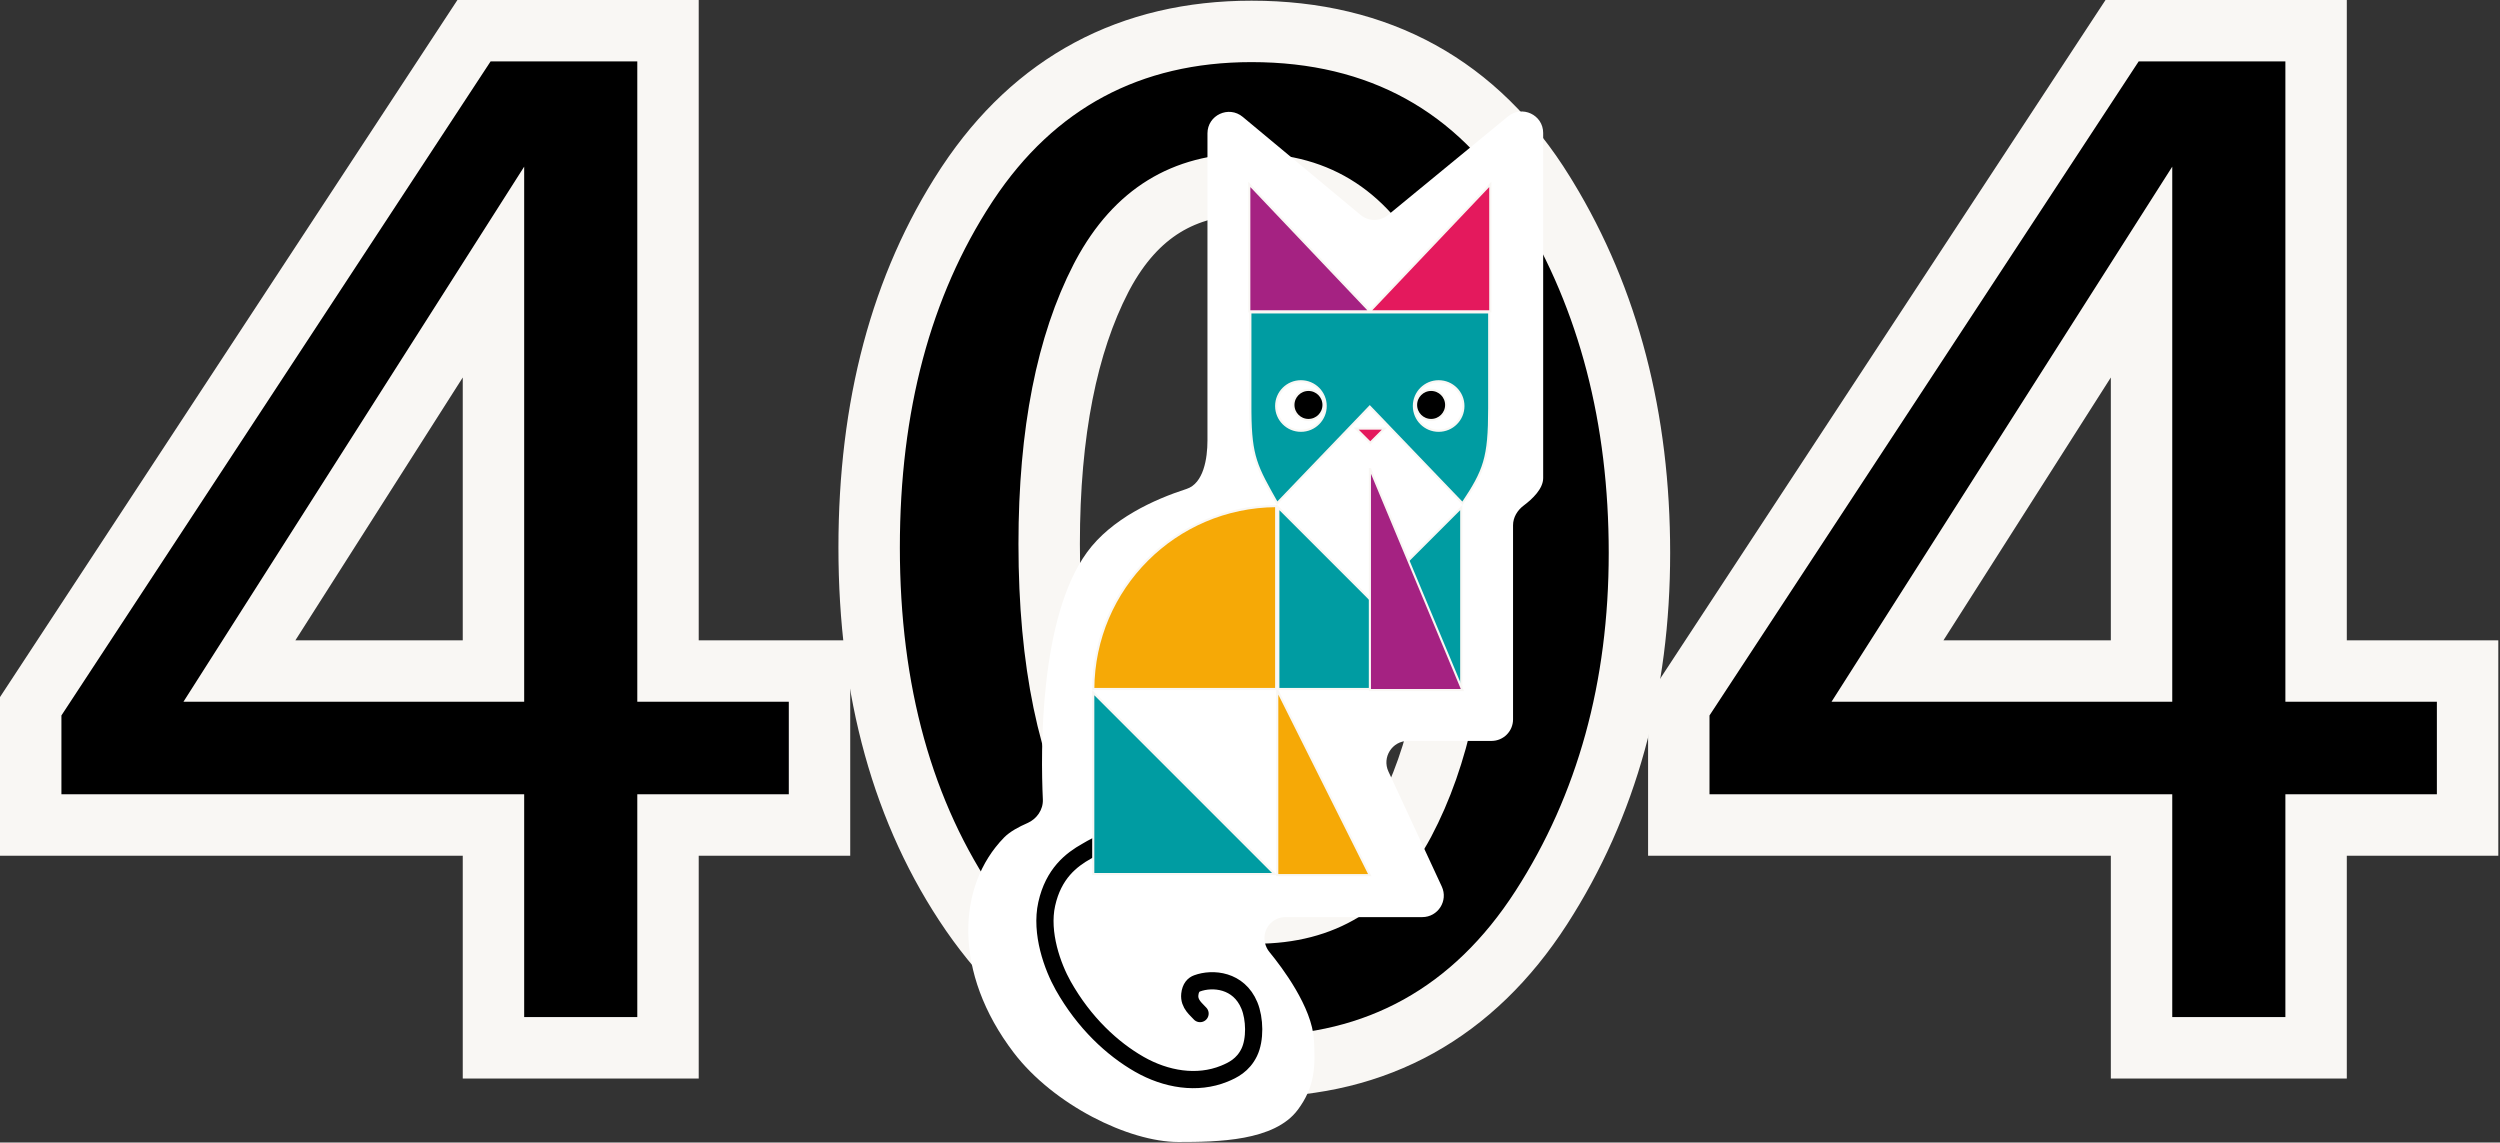 <svg width="1221" height="558" viewBox="0 0 1221 558" fill="none" xmlns="http://www.w3.org/2000/svg">
<rect x="0" y="0" width="1221" height="558" fill="#333333" stroke="none"/>
<path d="M1131.18 15V327.728H1205.17V402.93H1131.18V511.748H1045.93V402.93H819.922V344.942L822.381 341.195L1031.98 21.77L1036.43 15H1131.18ZM921.856 327.728H1045.93V132.879L921.856 327.728Z" fill="black" stroke="#F9F7F4" stroke-width="30"/>
<path d="M326.254 15V327.728H400.251V402.93H326.254V511.748H241.008V402.93H15V344.942L17.459 341.195L227.061 21.77L231.503 15H326.254ZM116.934 327.728H241.008V132.879L116.934 327.728Z" fill="black" stroke="#F9F7F4" stroke-width="30"/>
<path d="M611.258 15.335C673.473 15.335 721.655 41.804 753.912 94.07L755.37 96.441C785.757 146.381 800.703 204.436 800.703 270.07C800.703 335.533 784.882 393.454 752.775 443.267C719.752 494.501 672.671 520.788 612.933 520.788C555.038 520.788 508.47 495.357 474.364 446.013L474.354 445.998L474.344 445.984C440.806 397.223 424.493 337.392 424.493 267.392C424.493 198.595 439.982 139.451 471.804 90.768L472.573 89.6C505.222 40.372 551.976 15.335 611.258 15.335ZM610.589 89.867C593.878 89.867 580.024 93.675 568.48 100.782C556.92 107.9 546.824 118.853 538.469 134.445L537.678 135.96C521.196 167.947 512.417 210.881 512.417 265.718C512.417 323.629 522.027 368.25 539.987 400.721L540.798 402.156C557.942 432.052 581.679 445.922 613.267 445.922C630.254 445.922 644.262 442.118 655.853 435.055C667.461 427.981 677.512 417.108 685.741 401.643C702.796 369.364 711.774 327.992 711.774 276.768C711.774 221.372 702.812 176.266 685.688 140.785L684.866 139.103C676.298 121.765 665.858 109.641 653.92 101.804C642.053 94.013 627.81 89.867 610.589 89.867Z" fill="black" stroke="#F9F7F4" stroke-width="30"/>
<path d="M589.726 215.115V65.142C589.726 56.234 600.113 51.392 606.959 57.091L664.5 104.979C668.376 108.205 673.998 108.223 677.895 105.021L736.503 56.866C743.361 51.231 753.685 56.065 753.685 64.942V233.508C753.685 238.741 748.395 243.744 744.158 246.912C741.088 249.208 738.971 252.706 738.971 256.54V324.684V351.354C738.971 357.159 734.265 361.864 728.461 361.864H687.641C679.962 361.864 674.875 369.831 678.106 376.797L704.168 432.984C707.399 439.95 702.312 447.916 694.633 447.916H627.809C622.145 447.916 617.553 452.508 617.553 458.172C617.553 460.704 618.482 463.133 620.089 465.09C626.101 472.408 640.785 491.817 641.727 507.825C642.531 521.489 642.02 530.986 633.869 541.983C622.467 557.365 594.66 557.748 575.512 557.748C551.314 557.748 514.553 539.616 495.109 514.131C465.358 475.135 467.257 432.677 490.405 409.029C493.243 406.129 497.776 403.73 501.751 402.011C506.355 400.02 509.559 395.445 509.329 390.434C508.257 367.013 507.598 301.766 530.869 269.768C542.785 253.383 563.653 243.922 579.493 238.801C587.848 236.1 589.726 223.897 589.726 215.115Z" fill="white"/>
<path d="M624.335 336.508H713.672V247.915L669.379 292.211L669.008 292.583L668.635 292.211L624.335 247.915V336.508Z" fill="#009CA2" stroke="#F9F7F4" stroke-width="1.051"/>
<path d="M714.291 245.81C719.674 237.767 722.907 232.217 724.812 225.762C726.762 219.158 727.335 211.57 727.335 199.35L727.335 152.58L610.672 152.58L610.672 199.35L610.681 201.543C610.769 212.235 611.532 218.839 613.434 224.843C615.423 231.12 618.661 236.768 623.752 245.773L668.619 198.987L668.998 198.591L669.378 198.986L714.291 245.81Z" fill="#009CA2" stroke="#F9F7F4" stroke-width="1.051"/>
<path d="M610.146 152.054H669.003L610.146 90.044V152.054Z" fill="#A52282" stroke="#F9F7F4" stroke-width="1.051"/>
<path d="M623.809 427.422H669.003L623.809 337.034V427.422Z" fill="#F6A906" stroke="#F9F7F4" stroke-width="1.051"/>
<path d="M540.674 411.656C537.253 411.656 533.962 413.915 530.701 415.738C523.219 419.921 514.528 426.654 511.226 441.488C508.055 455.736 514.121 472.269 519.27 481.409C529.482 499.534 543.264 512.282 556.516 519.839C569.44 527.207 584.667 529.789 597.928 524.392C602.114 522.688 607.092 520.222 610.118 513.99C613.133 507.779 612.889 497.562 610.2 491.066C605.013 478.532 592.214 477.504 584.672 480.271C583.032 480.872 581.472 482.272 581.101 485.688C580.583 490.458 584.52 493.132 586.108 495.03" stroke="black" stroke-width="8.408" stroke-linecap="round"/>
<path d="M727.86 152.054H669.003L727.86 90.044V152.054Z" fill="#E4195D" stroke="#F9F7F4" stroke-width="1.051"/>
<path d="M669.054 337.033L714.248 337.033L669.054 228.778L669.054 337.033Z" fill="#A52282" stroke="#F9F7F4" stroke-width="1.051"/>
<path d="M623.284 247.174C574.071 247.456 534.233 287.296 533.951 336.508H623.284V247.174Z" fill="#F6A906" stroke="#F9F7F4" stroke-width="1.051"/>
<path d="M533.947 426.896H622.54L533.947 338.304V426.896Z" fill="#009CA2" stroke="#F9F7F4" stroke-width="1.051"/>
<path d="M662.33 209.335L669.237 216.242L676.143 209.335H662.33Z" fill="#E4195D" stroke="#F9F7F4" stroke-width="1.051"/>
<circle cx="12.612" cy="12.612" r="12.087" transform="matrix(-1 0 0 1 715.248 185.687)" fill="white" stroke="#F9F7F4" stroke-width="1.051"/>
<circle cx="7.883" cy="7.883" r="7.357" transform="matrix(-1 0 0 1 706.84 189.891)" fill="black" stroke="#F9F7F4" stroke-width="1.051"/>
<circle cx="12.612" cy="12.612" r="12.087" transform="matrix(-1 0 0 1 647.983 185.687)" fill="white" stroke="#F9F7F4" stroke-width="1.051"/>
<circle cx="7.883" cy="7.883" r="7.357" transform="matrix(-1 0 0 1 646.932 189.891)" fill="black" stroke="#F9F7F4" stroke-width="1.051"/>
</svg>
